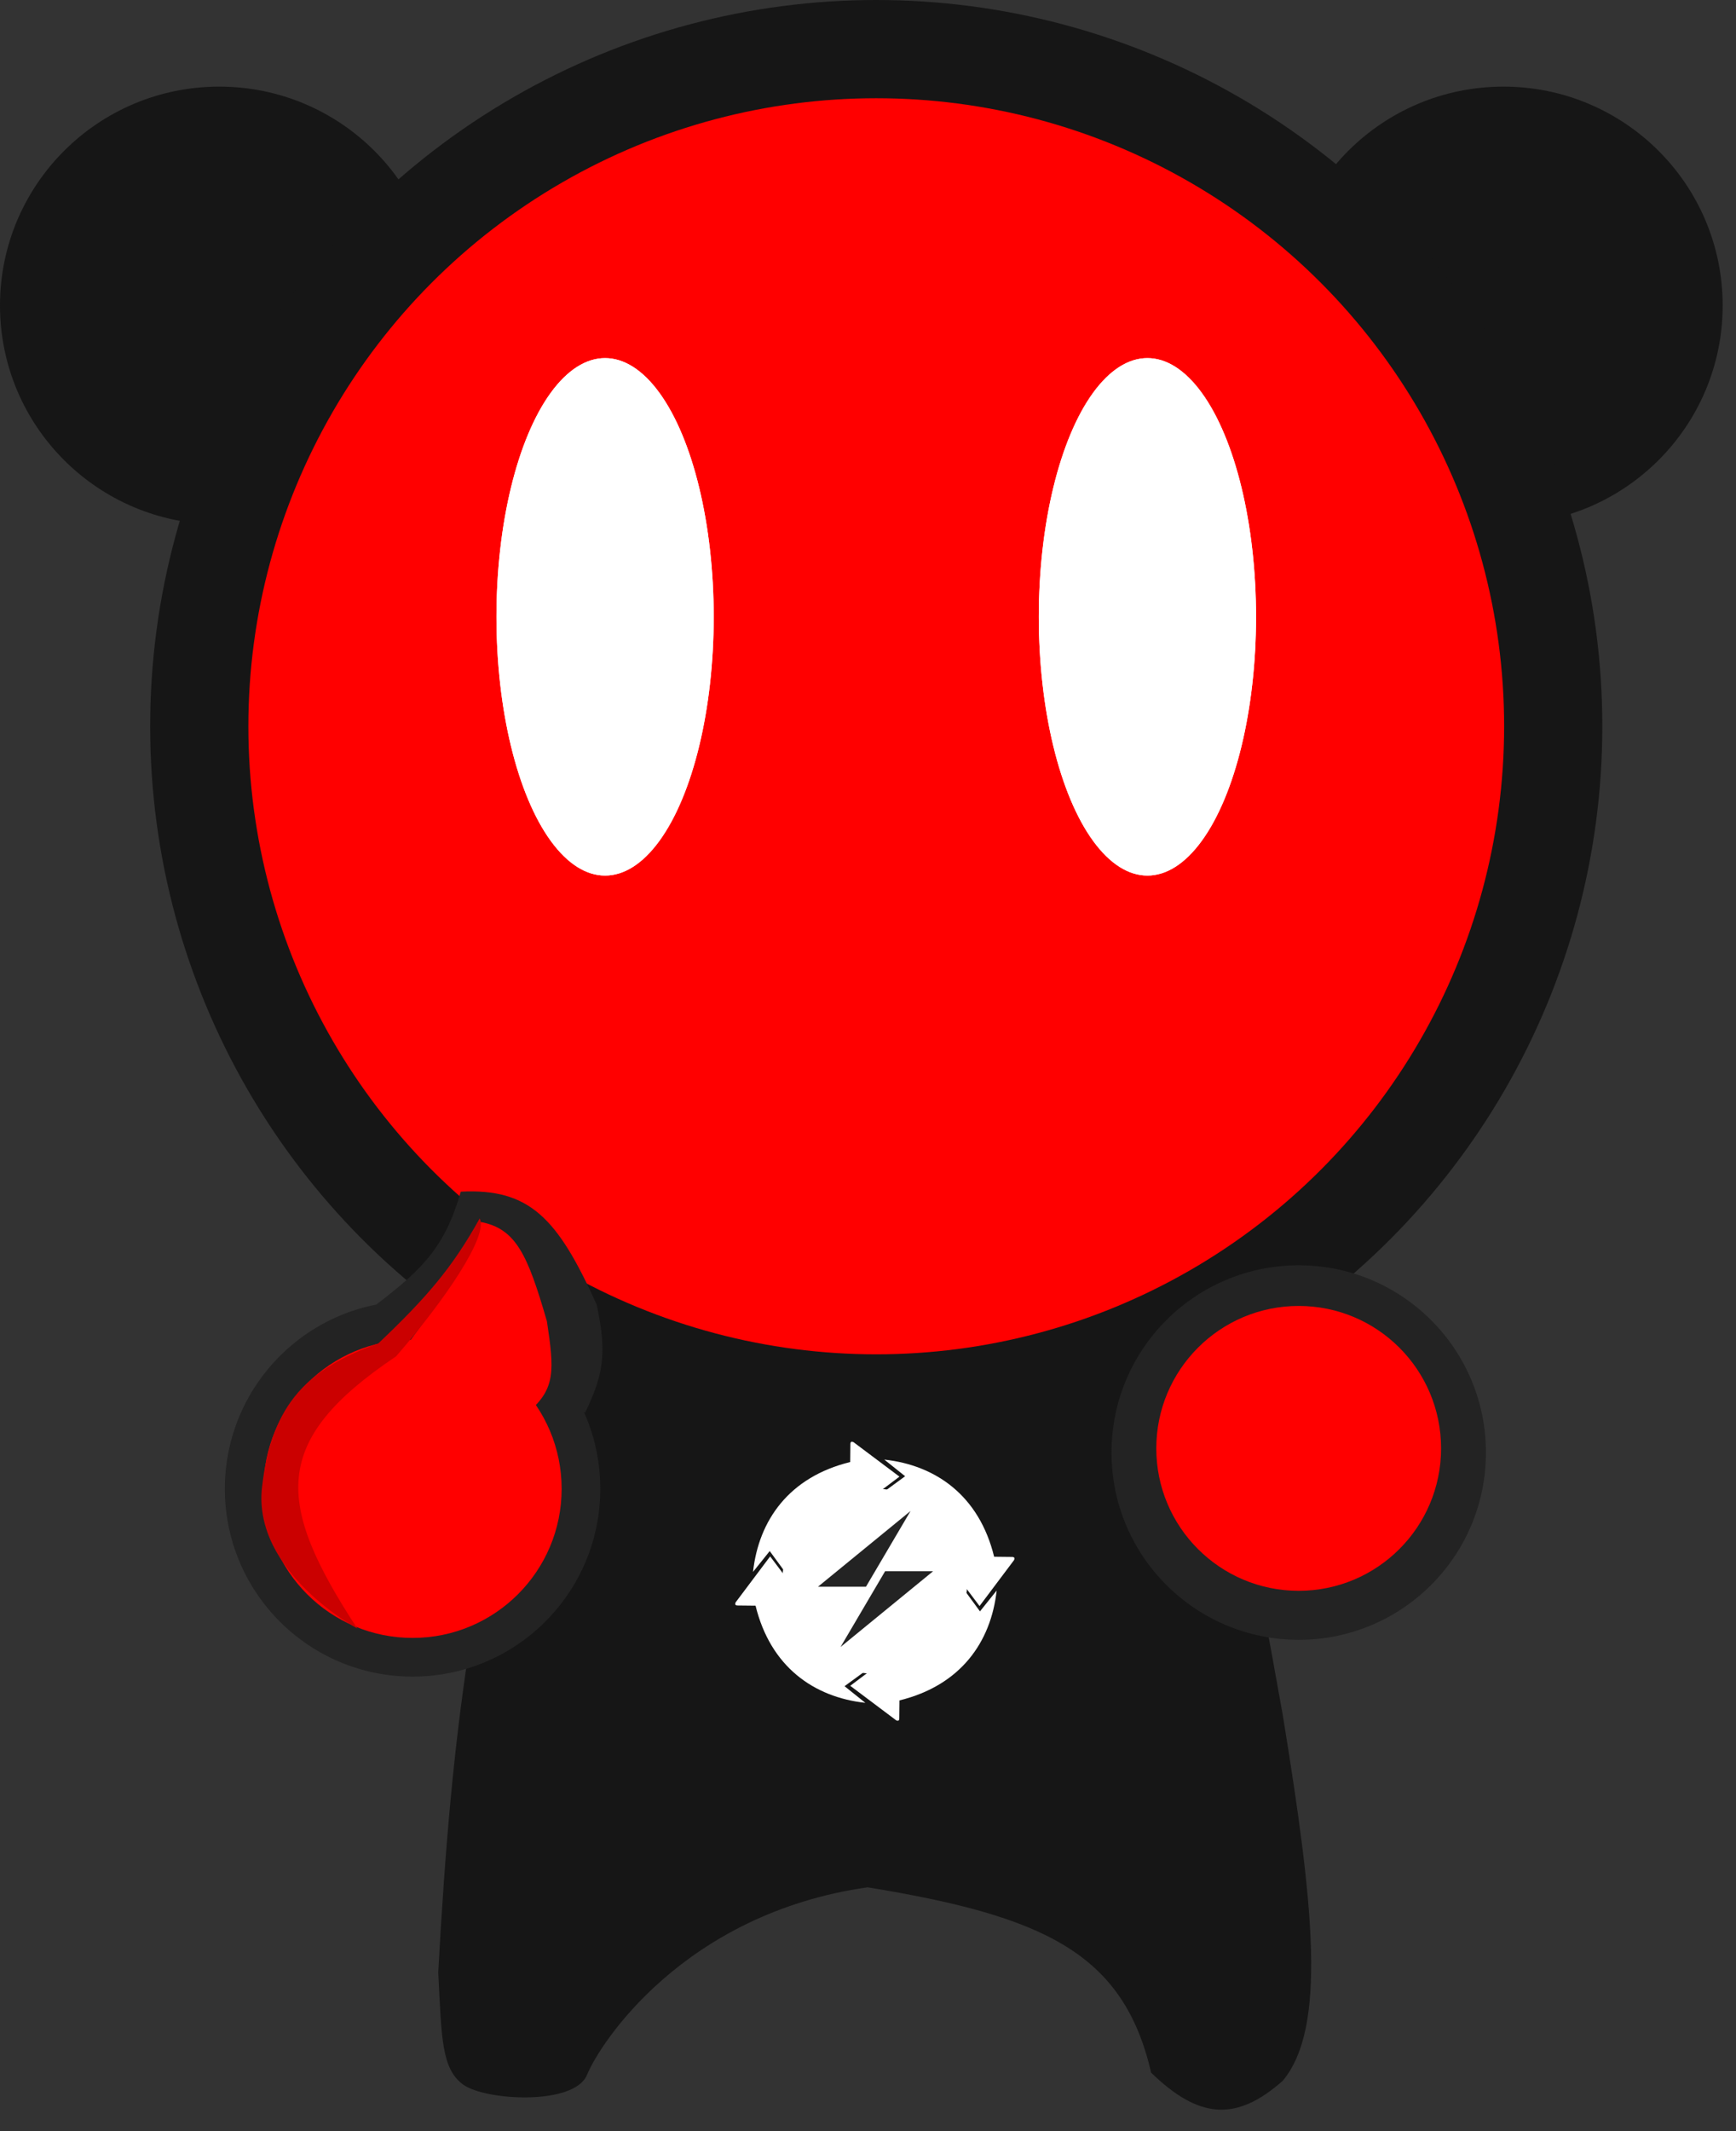 <svg width="44" height="54" viewBox="0 0 44 54" fill="none" xmlns="http://www.w3.org/2000/svg">
<rect x="0" y="0" width="44" height="54" fill="#333333" stroke="none"/>
<path d="M11.107 49.978C11.457 43.572 11.994 40.155 13.466 34.322L22.283 36.082L30.485 33.756C31.358 37.141 31.782 39.368 32.513 43.459C33.297 48.272 33.634 51.374 32.513 52.724C31.307 53.791 30.363 53.667 29.176 52.519C28.476 49.48 26.446 48.549 21.989 47.822C17.322 48.49 15.201 51.784 14.88 52.571C14.559 53.357 12.316 53.228 11.748 52.827C11.18 52.426 11.194 51.61 11.107 49.978Z" fill="#161616"/>
<ellipse cx="5.557" cy="7.741" rx="5.557" ry="5.546" fill="#161616"/>
<ellipse cx="38.105" cy="7.741" rx="5.557" ry="5.546" fill="#161616"/>
<circle cx="22.209" cy="18.403" r="18.403" fill="#161616"/>
<circle cx="22.209" cy="18.403" r="15.914" fill="#FF0000"/>
<ellipse cx="15.336" cy="15.63" rx="2.753" ry="6.556" fill="white"/>
<ellipse cx="15.336" cy="15.63" rx="2.753" ry="6.556" fill="white"/>
<ellipse cx="29.082" cy="15.63" rx="2.753" ry="6.556" fill="white"/>
<ellipse cx="29.082" cy="15.63" rx="2.753" ry="6.556" fill="white"/>
<circle cx="10.457" cy="37.725" r="4.758" fill="#232323"/>
<circle cx="10.457" cy="37.725" r="3.778" fill="#FF0000"/>
<path d="M11.679 30.195C11.276 31.602 10.708 32.161 9.541 33.053L12.287 33.907L14.829 35.798C15.261 34.898 15.408 34.342 15.121 33.053C14.133 30.863 13.422 30.108 11.679 30.195Z" fill="#232323"/>
<path d="M12.188 30.964C11.818 32.299 10.261 34.037 10.321 34.114C10.381 34.191 13.395 35.775 13.395 35.775C14.082 35.192 14.05 34.719 13.861 33.476C13.373 31.795 13.081 31.138 12.188 30.964Z" fill="#FF0000"/>
<path d="M10.039 34.368C11.29 32.927 12.383 31.312 12.158 30.874C11.473 32.105 10.836 32.857 9.588 34.041C7.833 34.67 6.886 35.534 6.641 37.684C6.396 39.833 9.056 41.265 9.056 41.265C6.982 38.087 6.849 36.508 10.039 34.368Z" fill="#CB0000"/>
<circle cx="32.917" cy="36.806" r="4.745" fill="#232323"/>
<circle cx="32.916" cy="36.7" r="3.609" fill="#FF0000"/>
<path fill-rule="evenodd" clip-rule="evenodd" d="M22.174 37.722C23.467 37.722 24.517 38.772 24.517 40.066C24.517 41.359 23.467 42.409 22.174 42.409C20.88 42.409 19.83 41.359 19.83 40.066C19.83 38.772 20.88 37.722 22.174 37.722Z" fill="white"/>
<path fill-rule="evenodd" clip-rule="evenodd" d="M19.086 39.83C19.23 38.52 20.002 37.425 21.549 37.046L21.554 36.584C21.557 36.53 21.586 36.52 21.631 36.541L22.797 37.416L21.64 38.288C21.59 38.318 21.559 38.306 21.537 38.272V37.892C20.731 38.153 20.126 38.713 19.896 39.83L19.509 39.302L19.086 39.83Z" fill="white"/>
<path fill-rule="evenodd" clip-rule="evenodd" d="M22.413 36.984C23.723 37.128 24.818 37.899 25.197 39.446L25.659 39.451C25.713 39.454 25.723 39.483 25.703 39.529L24.827 40.695L23.956 39.537C23.925 39.487 23.938 39.456 23.972 39.434H24.351C24.091 38.628 23.53 38.023 22.413 37.793L22.941 37.406L22.413 36.984Z" fill="white"/>
<path fill-rule="evenodd" clip-rule="evenodd" d="M25.261 40.302C25.117 41.612 24.345 42.707 22.798 43.086L22.793 43.548C22.79 43.602 22.762 43.612 22.716 43.592L21.55 42.716L22.708 41.844C22.757 41.814 22.788 41.827 22.811 41.861V42.24C23.616 41.979 24.221 41.419 24.451 40.302L24.838 40.83L25.261 40.302Z" fill="white"/>
<path fill-rule="evenodd" clip-rule="evenodd" d="M21.933 43.148C20.624 43.004 19.529 42.233 19.15 40.686L18.688 40.681C18.634 40.678 18.624 40.649 18.644 40.603L19.52 39.437L20.391 40.595C20.421 40.645 20.409 40.676 20.375 40.698H19.996C20.256 41.504 20.816 42.109 21.934 42.339L21.406 42.726L21.933 43.148Z" fill="white"/>
<path fill-rule="evenodd" clip-rule="evenodd" d="M22.433 39.814H23.649L21.304 41.733L22.433 39.814Z" fill="#232323"/>
<path fill-rule="evenodd" clip-rule="evenodd" d="M21.949 40.205H20.733L23.079 38.286L21.949 40.205Z" fill="#232323"/>
</svg>
